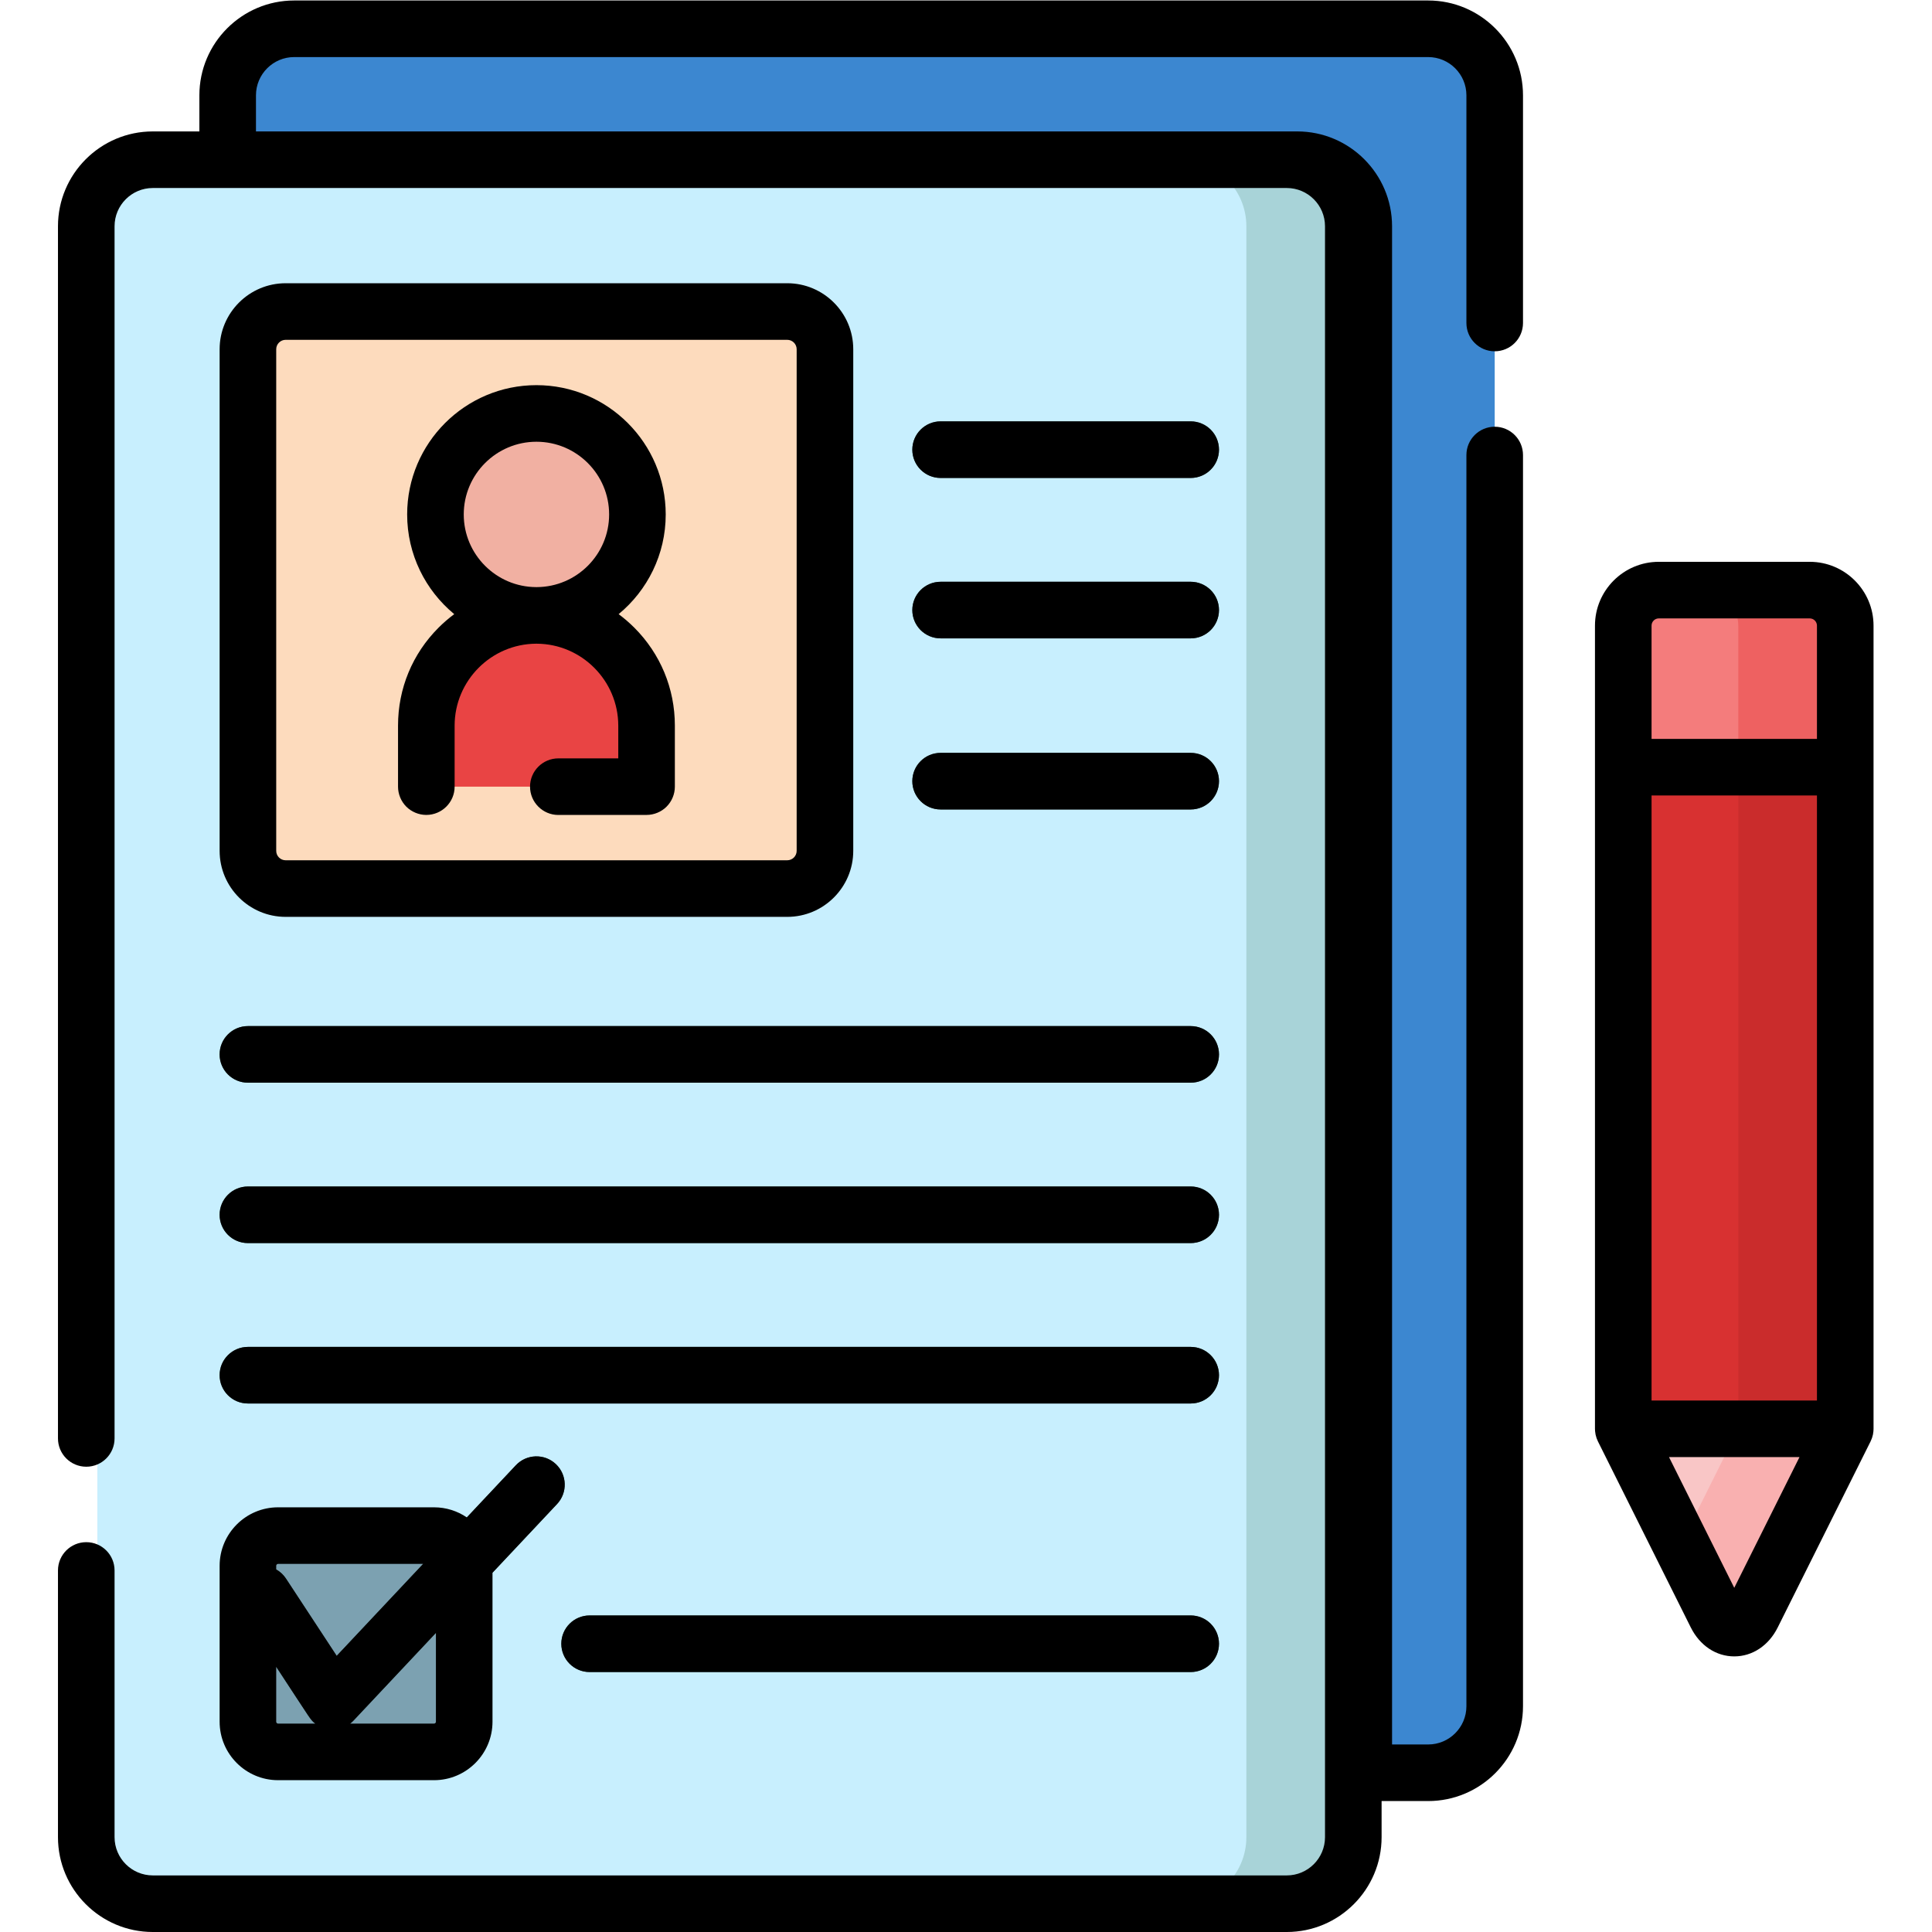 <?xml version="1.0" encoding="UTF-8" standalone="no"?>
<!-- Created with Inkscape (http://www.inkscape.org/) -->

<svg
   version="1.1"
   id="svg8697"
   xml:space="preserve"
   width="682.667"
   height="682.667"
   viewBox="0 0 682.667 682.667"
   xmlns="http://www.w3.org/2000/svg"
   xmlns:svg="http://www.w3.org/2000/svg"><defs
     id="defs8701"><clipPath
       clipPathUnits="userSpaceOnUse"
       id="clipPath8711"><path
         d="M 0,512 H 512 V 0 H 0 Z"
         id="path8709" /></clipPath></defs><g
     id="g8703"
     transform="matrix(1.333,0,0,-1.333,0,682.667)"><g
       id="g8705"><g
         id="g8707"
         clip-path="url(#clipPath8711)"><g
           id="g8713"
           transform="translate(344.028,7.5)"><path
             d="m 0,0 h -300.585 c -9.741,0 -17.638,7.896 -17.638,17.639 v 427.013 c 0,9.743 7.897,17.639 17.638,17.639 H 0 c 9.742,0 17.638,-7.896 17.638,-17.639 V 17.639 C 17.638,7.896 9.742,0 0,0"
             style="fill:#c8effe;fill-opacity:1;fill-rule:nonzero;stroke:none"
             id="path8715" /></g><path
           d="m 430.289,308.767 h 58.843 V 133.386 h -58.843 z"
           style="fill:#d83131;fill-opacity:1;fill-rule:nonzero;stroke:none"
           id="path8717" /><g
           id="g8719"
           transform="translate(430.289,346.289)"><path
             d="M 0,0 V -37.522 H 58.843 V 0 c 0,5.2 -4.216,9.415 -9.415,9.415 H 9.415 C 4.215,9.415 0,5.2 0,0"
             style="fill:#f47c7c;fill-opacity:1;fill-rule:nonzero;stroke:none"
             id="path8721" /></g><g
           id="g8723"
           transform="translate(489.133,133.386)"><path
             d="m 0,0 h -58.843 l 24.611,-49.307 c 2.343,-4.696 7.277,-4.696 9.622,0 z"
             style="fill:#f9c6c6;fill-opacity:1;fill-rule:nonzero;stroke:none"
             id="path8725" /></g><path
           d="m 430.289,308.767 h 58.843 V 133.386 h -58.843 z"
           style="fill:#d83131;fill-opacity:1;fill-rule:nonzero;stroke:none"
           id="path8727" /><g
           id="g8729"
           transform="translate(430.289,346.289)"><path
             d="M 0,0 V -37.522 H 58.843 V 0 c 0,5.2 -4.216,9.415 -9.415,9.415 H 9.415 C 4.215,9.415 0,5.2 0,0"
             style="fill:#f47c7c;fill-opacity:1;fill-rule:nonzero;stroke:none"
             id="path8731" /></g><g
           id="g8733"
           transform="translate(489.133,133.386)"><path
             d="m 0,0 h -58.843 l 24.611,-49.307 c 2.343,-4.696 7.277,-4.696 9.622,0 z"
             style="fill:#f9c6c6;fill-opacity:1;fill-rule:nonzero;stroke:none"
             id="path8735" /></g><path
           d="m 460.786,133.386 h 28.346 v 175.381 h -28.346 z"
           style="fill:#ca2c2c;fill-opacity:1;fill-rule:nonzero;stroke:none"
           id="path8737" /><g
           id="g8739"
           transform="translate(479.717,355.704)"><path
             d="m 0,0 h -28.347 c 5.2,0 9.415,-4.215 9.415,-9.415 V -46.938 H 9.415 V -9.415 C 9.415,-4.215 5.2,0 0,0"
             style="fill:#ee6161;fill-opacity:1;fill-rule:nonzero;stroke:none"
             id="path8741" /></g><g
           id="g8743"
           transform="translate(460.786,133.386)"><path
             d="m 0,0 -15.248,-30.55 9.362,-18.757 c 2.344,-4.696 7.278,-4.696 9.622,0 L 28.347,0 Z"
             style="fill:#f9b0b0;fill-opacity:1;fill-rule:nonzero;stroke:none"
             id="path8745" /></g><g
           id="g8747"
           transform="translate(378.574,504.5)"><path
             d="m 0,0 h -300.585 c -9.741,0 -17.638,-7.896 -17.638,-17.639 v -17.07 h 283.514 c 9.741,0 17.638,-7.896 17.638,-17.639 V -462.291 H 0 c 9.742,0 17.638,7.896 17.638,17.639 V -17.639 C 17.638,-7.896 9.742,0 0,0"
             style="fill:#3c87d0;fill-opacity:1;fill-rule:nonzero;stroke:none"
             id="path8749" /></g><g
           id="g8751"
           transform="translate(115.051,47.742)"><path
             d="m 0,0 h -41.333 c -4.418,0 -8,3.582 -8,8 v 41.333 c 0,4.419 3.582,8 8,8 H 0 c 4.418,0 8,-3.581 8,-8 V 8 C 8,3.582 4.418,0 0,0"
             style="fill:#7ca1b1;fill-opacity:1;fill-rule:nonzero;stroke:none"
             id="path8753" /></g><g
           id="g8755"
           transform="translate(315.625,68.909)"><path
             d="m 0,0 h -159.334 c -4.143,0 -7.5,3.357 -7.5,7.5 0,4.143 3.357,7.5 7.5,7.5 H 0 C 4.143,15 7.5,11.643 7.5,7.5 7.5,3.357 4.143,0 0,0"
             style="fill:#3e5959;fill-opacity:1;fill-rule:nonzero;stroke:none"
             id="path8757" /></g><g
           id="g8759"
           transform="translate(208.677,276.589)"><path
             d="m 0,0 h -132.959 c -5.523,0 -10,4.478 -10,10 v 132.96 c 0,5.522 4.477,10 10,10 H 0 c 5.523,0 10,-4.478 10,-10 V 10 C 10,4.478 5.523,0 0,0"
             style="fill:#fddbbd;fill-opacity:1;fill-rule:nonzero;stroke:none"
             id="path8761" /></g><g
           id="g8763"
           transform="translate(168.966,375.764)"><path
             d="m 0,0 c 0,-14.783 -11.985,-26.769 -26.769,-26.769 -14.784,0 -26.769,11.986 -26.769,26.769 0,14.784 11.985,26.77 26.769,26.77 C -11.985,26.77 0,14.784 0,0"
             style="fill:#f1b0a2;fill-opacity:1;fill-rule:nonzero;stroke:none"
             id="path8765" /></g><g
           id="g8767"
           transform="translate(113.005,303.606)"><path
             d="m 0,0 h 58.384 v 16.197 c 0,16.123 -13.07,29.193 -29.192,29.193 v 0 C 13.07,45.39 0,32.32 0,16.197 Z"
             style="fill:#e94444;fill-opacity:1;fill-rule:nonzero;stroke:none"
             id="path8769" /></g><g
           id="g8771"
           transform="translate(315.625,385.433)"><path
             d="m 0,0 h -66.288 c -4.143,0 -7.5,3.357 -7.5,7.5 0,4.143 3.357,7.5 7.5,7.5 H 0 C 4.143,15 7.5,11.643 7.5,7.5 7.5,3.357 4.143,0 0,0"
             style="fill:#3e5959;fill-opacity:1;fill-rule:nonzero;stroke:none"
             id="path8773" /></g><g
           id="g8775"
           transform="translate(315.625,342.912)"><path
             d="m 0,0 h -66.288 c -4.143,0 -7.5,3.357 -7.5,7.5 0,4.143 3.357,7.5 7.5,7.5 H 0 C 4.143,15 7.5,11.643 7.5,7.5 7.5,3.357 4.143,0 0,0"
             style="fill:#3e5959;fill-opacity:1;fill-rule:nonzero;stroke:none"
             id="path8777" /></g><g
           id="g8779"
           transform="translate(315.625,297.559)"><path
             d="m 0,0 h -66.288 c -4.143,0 -7.5,3.357 -7.5,7.5 0,4.143 3.357,7.5 7.5,7.5 H 0 C 4.143,15 7.5,11.643 7.5,7.5 7.5,3.357 4.143,0 0,0"
             style="fill:#3e5959;fill-opacity:1;fill-rule:nonzero;stroke:none"
             id="path8781" /></g><g
           id="g8783"
           transform="translate(315.625,225.135)"><path
             d="m 0,0 h -249.907 c -4.143,0 -7.5,3.357 -7.5,7.5 0,4.143 3.357,7.5 7.5,7.5 H 0 C 4.143,15 7.5,11.643 7.5,7.5 7.5,3.357 4.143,0 0,0"
             style="fill:#3e5959;fill-opacity:1;fill-rule:nonzero;stroke:none"
             id="path8785" /></g><g
           id="g8787"
           transform="translate(315.625,182.615)"><path
             d="m 0,0 h -249.907 c -4.143,0 -7.5,3.357 -7.5,7.5 0,4.143 3.357,7.5 7.5,7.5 H 0 C 4.143,15 7.5,11.643 7.5,7.5 7.5,3.357 4.143,0 0,0"
             style="fill:#3e5959;fill-opacity:1;fill-rule:nonzero;stroke:none"
             id="path8789" /></g><g
           id="g8791"
           transform="translate(315.625,140.095)"><path
             d="m 0,0 h -249.907 c -4.143,0 -7.5,3.357 -7.5,7.5 0,4.143 3.357,7.5 7.5,7.5 H 0 C 4.143,15 7.5,11.643 7.5,7.5 7.5,3.357 4.143,0 0,0"
             style="fill:#3e5959;fill-opacity:1;fill-rule:nonzero;stroke:none"
             id="path8793" /></g><g
           id="g8795"
           transform="translate(88.2,53.635)"><path
             d="m 0,0 c -0.217,0 -0.434,0.01 -0.651,0.028 -2.289,0.2 -4.36,1.437 -5.62,3.357 L -24.933,31.82 c -2.272,3.463 -1.307,8.114 2.156,10.386 3.463,2.272 8.113,1.308 10.385,-2.155 L 1.05,19.568 48.532,70.08 c 2.837,3.02 7.583,3.165 10.602,0.328 3.018,-2.837 3.165,-7.584 0.328,-10.601 L 5.464,2.363 C 4.04,0.849 2.06,0 0,0"
             style="fill:#3e5959;fill-opacity:1;fill-rule:nonzero;stroke:none"
             id="path8797" /></g><g
           id="g8799"
           transform="translate(344.028,469.791)"><path
             d="m 0,0 h -31.284 c 9.742,0 17.638,-7.896 17.638,-17.639 v -427.013 c 0,-9.743 -7.896,-17.639 -17.638,-17.639 H 0 c 9.741,0 17.639,7.896 17.639,17.639 V -17.639 C 17.639,-7.896 9.741,0 0,0"
             style="fill:#a8d3d8;fill-opacity:1;fill-rule:nonzero;stroke:none"
             id="path8801" /></g><g
           id="g8803"
           transform="translate(378.574,512)"><path
             d="m 0,0 h -300.585 c -13.861,0 -25.138,-11.277 -25.138,-25.139 v -9.57 h -12.345 c -13.862,0 -25.139,-11.277 -25.139,-25.139 v -321.316 c 0,-4.143 3.358,-7.5 7.5,-7.5 4.143,0 7.5,3.357 7.5,7.5 v 321.316 c 0,5.591 4.548,10.139 10.139,10.139 h 300.585 c 5.59,0 10.138,-4.548 10.138,-10.139 v -427.013 c 0,-5.591 -4.548,-10.139 -10.138,-10.139 h -300.585 c -5.591,0 -10.139,4.548 -10.139,10.139 v 70.697 c 0,4.143 -3.357,7.5 -7.5,7.5 -4.142,0 -7.5,-3.357 -7.5,-7.5 v -70.697 c 0,-13.862 11.277,-25.139 25.139,-25.139 h 300.585 c 13.861,0 25.138,11.277 25.138,25.139 v 9.57 H 0 c 13.861,0 25.138,11.277 25.138,25.139 v 331.663 c 0,4.142 -3.358,7.5 -7.5,7.5 -4.142,0 -7.5,-3.358 -7.5,-7.5 v -331.663 c 0,-5.591 -4.548,-10.139 -10.138,-10.139 h -9.571 v 402.443 c 0,13.862 -11.277,25.139 -25.138,25.139 h -276.014 v 9.57 c 0,5.591 4.548,10.139 10.138,10.139 L 0,-15 c 5.59,0 10.138,-4.548 10.138,-10.139 v -60.35 c 0,-4.143 3.358,-7.5 7.5,-7.5 4.142,0 7.5,3.357 7.5,7.5 v 60.35 C 25.138,-11.277 13.861,0 0,0"
             style="fill:#000000;fill-opacity:1;fill-rule:nonzero;stroke:none"
             id="path8805" /></g><g
           id="g8807"
           transform="translate(481.631,316.268)"><path
             d="m 0,0 h -43.842 v 30.021 c 0,1.056 0.859,1.916 1.914,1.916 H -1.915 C -0.859,31.937 0,31.077 0,30.021 Z M 0,-175.382 H -43.842 V -15 H 0 Z m -21.92,-49.651 -17.296,34.651 h 34.591 z m 20.005,271.97 h -40.013 c -9.326,0 -16.914,-7.588 -16.914,-16.916 v -212.903 c 0,-0.145 0.013,-0.286 0.021,-0.429 0.005,-0.078 0.005,-0.156 0.012,-0.234 0.053,-0.601 0.178,-1.178 0.363,-1.729 0.02,-0.059 0.043,-0.117 0.064,-0.174 0.084,-0.231 0.179,-0.456 0.284,-0.675 0.017,-0.035 0.028,-0.073 0.046,-0.108 l 24.61,-49.306 c 2.398,-4.805 6.705,-7.674 11.522,-7.674 4.816,0 9.124,2.869 11.521,7.673 l 24.61,49.307 c 0.022,0.043 0.036,0.088 0.056,0.131 0.097,0.204 0.185,0.413 0.263,0.625 0.027,0.073 0.055,0.144 0.079,0.217 0.086,0.258 0.161,0.52 0.219,0.789 0.004,0.019 0.011,0.037 0.015,0.056 0.057,0.278 0.097,0.563 0.123,0.852 0.009,0.098 0.01,0.196 0.014,0.294 0.007,0.128 0.02,0.255 0.02,0.385 V 30.021 c 0,9.328 -7.588,16.916 -16.915,16.916"
             style="fill:#000000;fill-opacity:1;fill-rule:nonzero;stroke:none"
             id="path8809" /></g><g
           id="g8811"
           transform="translate(73.218,70.293)"><path
             d="M 0,0 C 9.498,-14.472 9.039,-14.02 10.351,-15.051 H 0.5 c -0.276,0 -0.5,0.225 -0.5,0.5 z m 0,26.782 c 0,0.276 0.224,0.5 0.5,0.5 H 38.942 L 16.032,2.91 2.591,23.393 C 1.91,24.431 1.013,25.239 0,25.809 Z M 42.333,8.988 v -23.539 c 0,-0.275 -0.224,-0.5 -0.5,-0.5 H 19.605 c 0.295,0.232 0.581,0.479 0.841,0.756 z M -15,-14.551 c 0,-8.547 6.953,-15.5 15.5,-15.5 h 41.333 c 8.547,0 15.5,6.953 15.5,15.5 v 39.496 l 17.111,18.203 c 2.837,3.018 2.69,7.765 -0.328,10.602 -3.017,2.837 -7.764,2.69 -10.601,-0.328 L 50.527,39.605 c -2.481,1.688 -5.474,2.677 -8.694,2.677 H 0.5 c -8.547,0 -15.5,-6.953 -15.5,-15.5 z"
             style="fill:#000000;fill-opacity:1;fill-rule:nonzero;stroke:none"
             id="path8813" /></g><g
           id="g8815"
           transform="translate(315.625,83.909)"><path
             d="m 0,0 h -159.333 c -4.142,0 -7.5,-3.357 -7.5,-7.5 0,-4.143 3.358,-7.5 7.5,-7.5 H 0 c 4.142,0 7.5,3.357 7.5,7.5 C 7.5,-3.357 4.142,0 0,0"
             style="fill:#000000;fill-opacity:1;fill-rule:nonzero;stroke:none"
             id="path8817" /></g><g
           id="g8819"
           transform="translate(73.218,419.549)"><path
             d="m 0,0 c 0,1.379 1.122,2.5 2.5,2.5 h 132.959 c 1.379,0 2.5,-1.121 2.5,-2.5 v -132.96 c 0,-1.379 -1.121,-2.5 -2.5,-2.5 H 2.5 c -1.378,0 -2.5,1.121 -2.5,2.5 z m 2.5,-150.46 h 132.959 c 9.65,0 17.5,7.851 17.5,17.5 V 0 c 0,9.649 -7.85,17.5 -17.5,17.5 H 2.5 C -7.149,17.5 -15,9.649 -15,0 v -132.96 c 0,-9.649 7.851,-17.5 17.5,-17.5"
             style="fill:#000000;fill-opacity:1;fill-rule:nonzero;stroke:none"
             id="path8821" /></g><g
           id="g8823"
           transform="translate(142.197,395.033)"><path
             d="m 0,0 c 10.625,0 19.269,-8.645 19.269,-19.27 0,-10.603 -8.609,-19.229 -19.204,-19.265 -0.021,0 -0.042,0.002 -0.063,0.002 -0.022,0 -0.044,-0.002 -0.065,-0.002 -10.596,0.035 -19.206,8.662 -19.206,19.265 C -19.269,-8.645 -10.625,0 0,0 m -29.197,-98.923 c 4.139,0 7.51,3.36 7.51,7.49 v 16.2 c 0.02,11.909 9.699,21.627 21.595,21.698 0.031,-0.001 0.061,-0.003 0.092,-0.003 0.032,0 0.063,0.003 0.094,0.003 11.898,-0.07 21.578,-9.789 21.598,-21.698 v -8.7 H 5.803 c -4.131,0 -7.5,-3.36 -7.5,-7.5 0,-4.13 3.369,-7.5 7.5,-7.5 0.009,0 0.02,0 0.02,0.01 h 23.369 c 1.971,0 3.911,0.8 5.301,2.19 1.4,1.4 2.199,3.33 2.199,5.3 v 16.2 c 0,9.81 -3.819,19.02 -10.75,25.95 -1.307,1.306 -2.695,2.503 -4.153,3.583 7.617,6.291 12.48,15.804 12.48,26.43 C 34.269,-0.373 18.896,15 0,15 c -18.896,0 -34.269,-15.373 -34.269,-34.27 0,-10.626 4.862,-20.138 12.478,-26.428 -1.459,-1.081 -2.849,-2.278 -4.156,-3.585 -6.93,-6.93 -10.741,-16.14 -10.741,-25.95 v -16.2 c 0,-1.97 0.801,-3.9 2.19,-5.3 1.4,-1.39 3.331,-2.19 5.301,-2.19"
             style="fill:#000000;fill-opacity:1;fill-rule:nonzero;stroke:none"
             id="path8825" /></g><g
           id="g8827"
           transform="translate(249.337,385.433)"><path
             d="m 0,0 h 66.288 c 4.142,0 7.5,3.357 7.5,7.5 0,4.143 -3.358,7.5 -7.5,7.5 H 0 C -4.142,15 -7.5,11.643 -7.5,7.5 -7.5,3.357 -4.142,0 0,0"
             style="fill:#000000;fill-opacity:1;fill-rule:nonzero;stroke:none"
             id="path8829" /></g><g
           id="g8831"
           transform="translate(249.337,342.912)"><path
             d="m 0,0 h 66.288 c 4.142,0 7.5,3.357 7.5,7.5 0,4.143 -3.358,7.5 -7.5,7.5 H 0 C -4.142,15 -7.5,11.643 -7.5,7.5 -7.5,3.357 -4.142,0 0,0"
             style="fill:#000000;fill-opacity:1;fill-rule:nonzero;stroke:none"
             id="path8833" /></g><g
           id="g8835"
           transform="translate(249.337,297.559)"><path
             d="m 0,0 h 66.288 c 4.142,0 7.5,3.357 7.5,7.5 0,4.143 -3.358,7.5 -7.5,7.5 H 0 C -4.142,15 -7.5,11.643 -7.5,7.5 -7.5,3.357 -4.142,0 0,0"
             style="fill:#000000;fill-opacity:1;fill-rule:nonzero;stroke:none"
             id="path8837" /></g><g
           id="g8839"
           transform="translate(65.718,225.135)"><path
             d="m 0,0 h 249.907 c 4.142,0 7.5,3.357 7.5,7.5 0,4.143 -3.358,7.5 -7.5,7.5 H 0 C -4.142,15 -7.5,11.643 -7.5,7.5 -7.5,3.357 -4.142,0 0,0"
             style="fill:#000000;fill-opacity:1;fill-rule:nonzero;stroke:none"
             id="path8841" /></g><g
           id="g8843"
           transform="translate(65.718,182.615)"><path
             d="m 0,0 h 249.907 c 4.142,0 7.5,3.357 7.5,7.5 0,4.143 -3.358,7.5 -7.5,7.5 H 0 C -4.142,15 -7.5,11.643 -7.5,7.5 -7.5,3.357 -4.142,0 0,0"
             style="fill:#000000;fill-opacity:1;fill-rule:nonzero;stroke:none"
             id="path8845" /></g><g
           id="g8847"
           transform="translate(65.718,140.095)"><path
             d="m 0,0 h 249.907 c 4.142,0 7.5,3.357 7.5,7.5 0,4.143 -3.358,7.5 -7.5,7.5 H 0 C -4.142,15 -7.5,11.643 -7.5,7.5 -7.5,3.357 -4.142,0 0,0"
             style="fill:#000000;fill-opacity:1;fill-rule:nonzero;stroke:none"
             id="path8849" /></g></g></g></g></svg>
